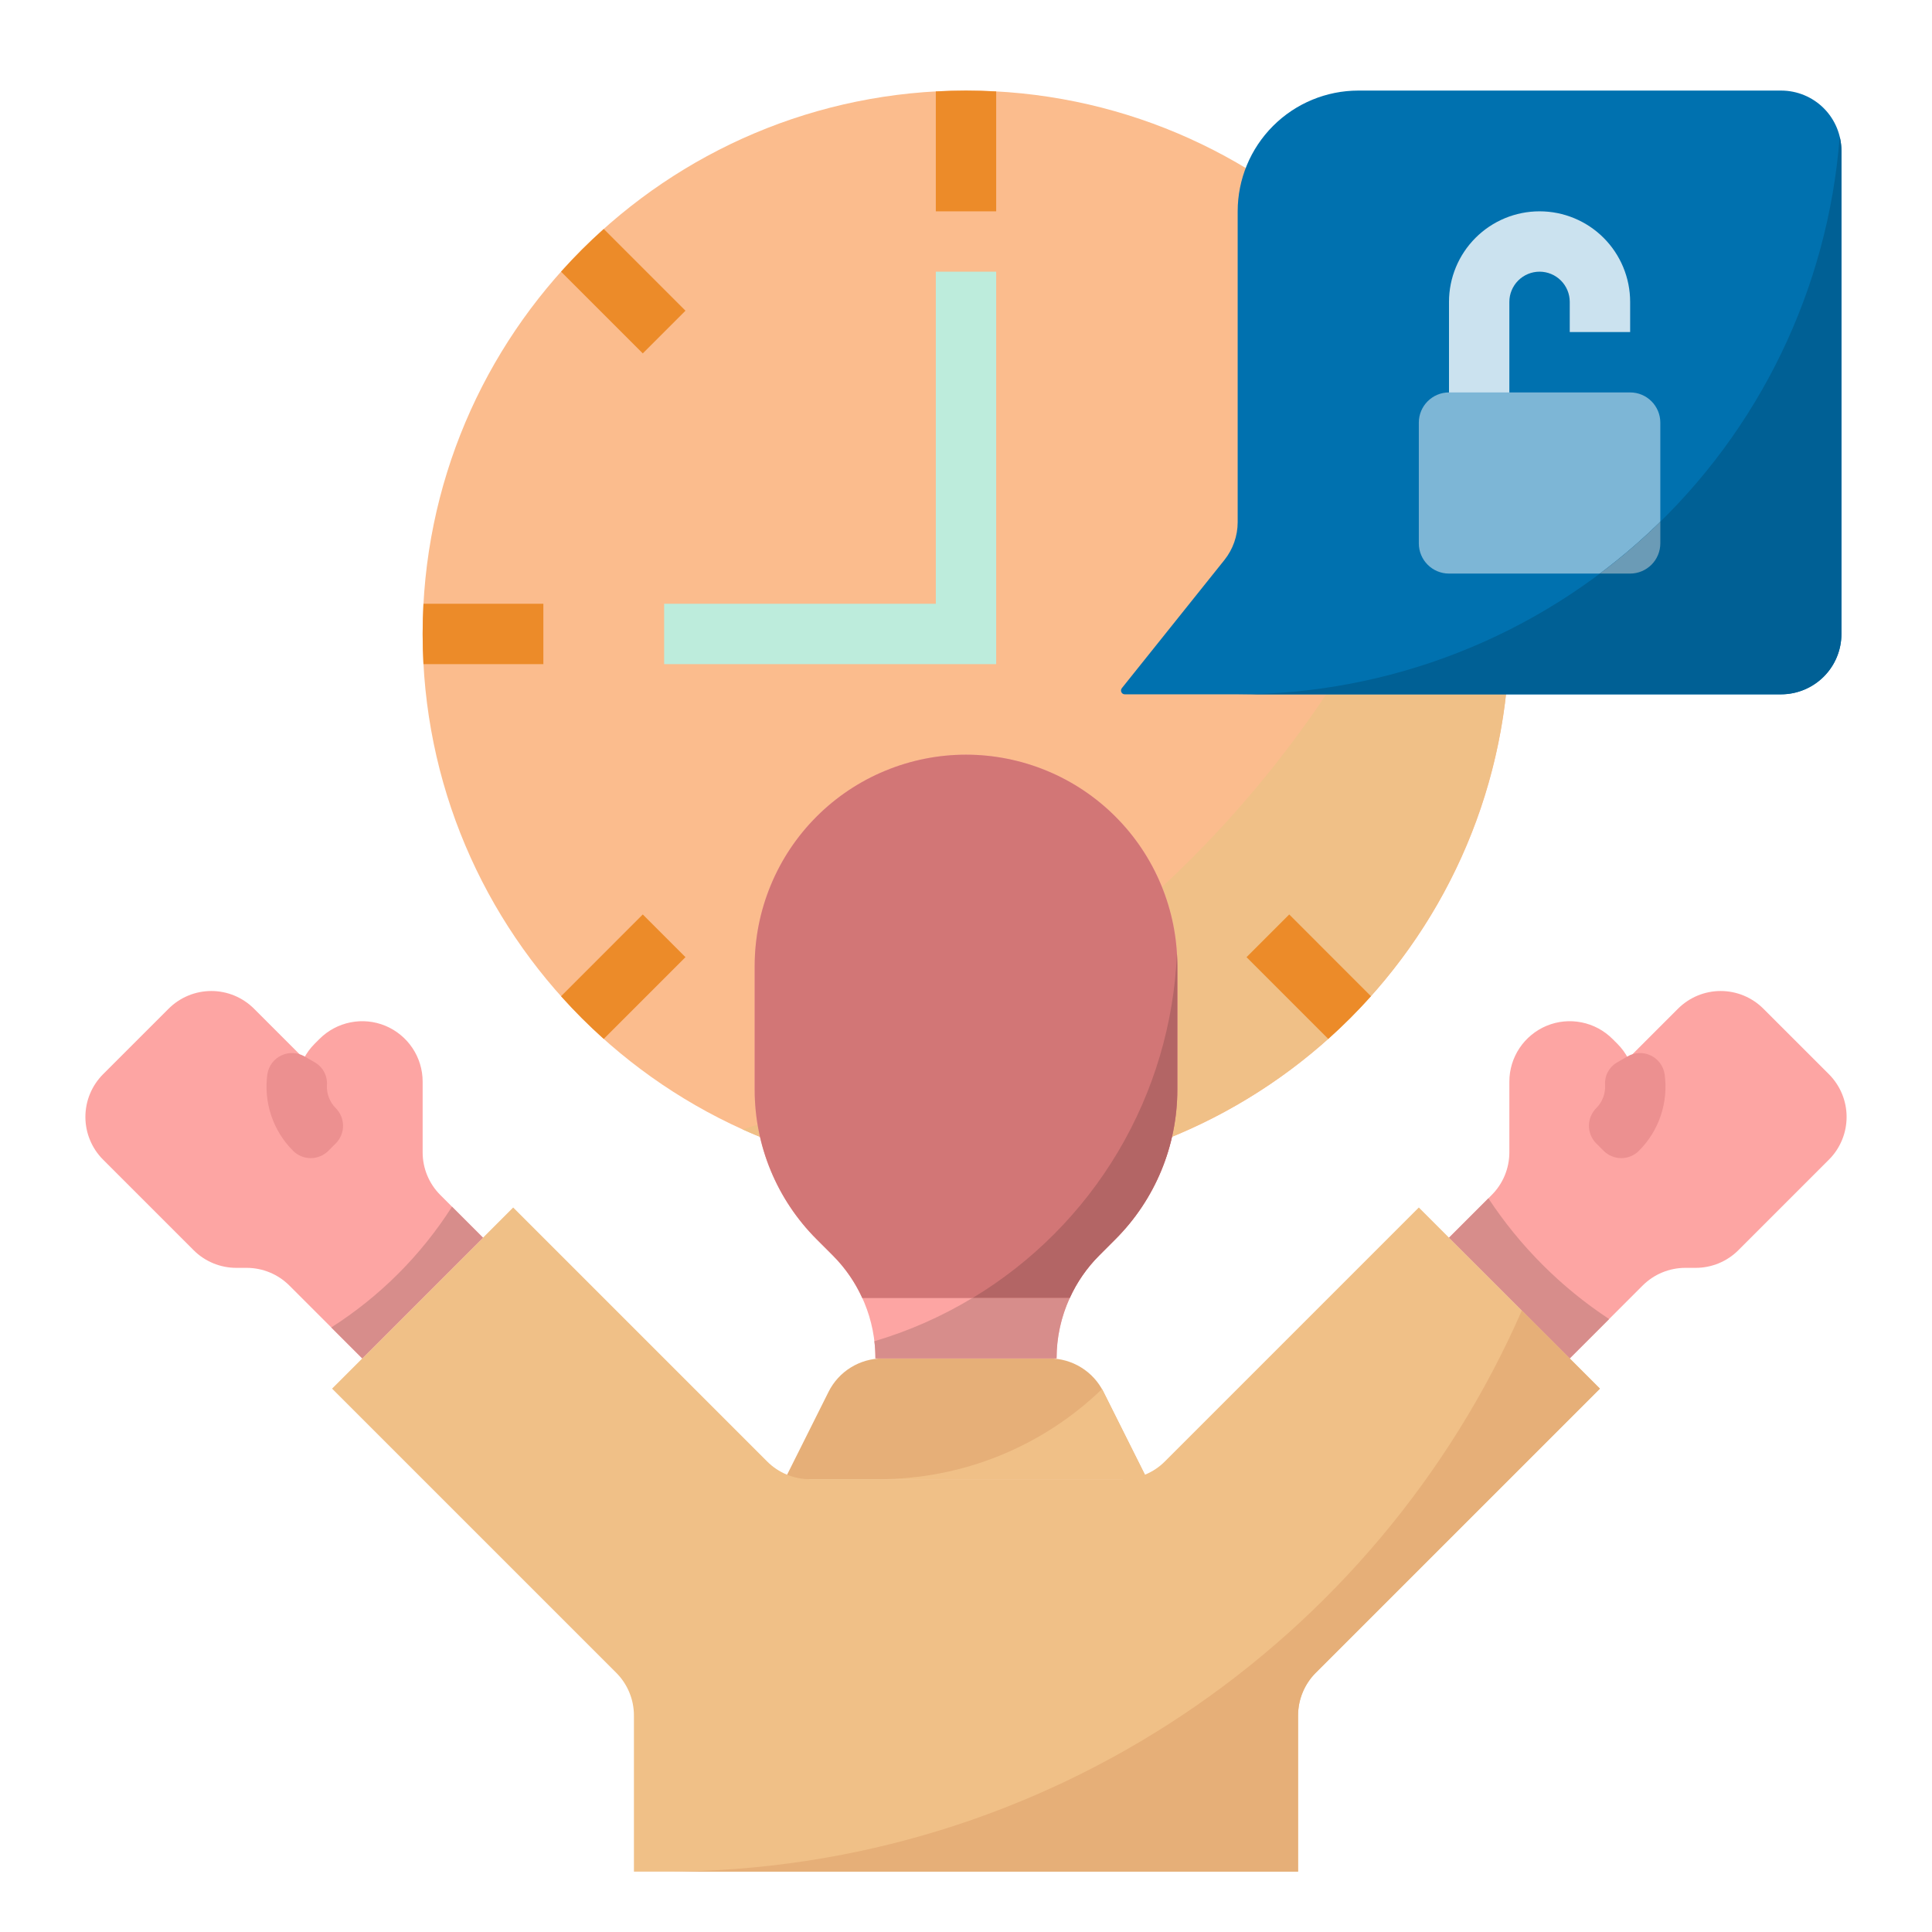 <svg width="50" height="50" viewBox="0 0 50 50" fill="none" xmlns="http://www.w3.org/2000/svg">
<path d="M28.557 36.02C28.427 35.76 28.228 35.542 27.981 35.39C27.734 35.237 27.45 35.156 27.159 35.156H22.841C22.55 35.156 22.266 35.237 22.019 35.39C21.772 35.542 21.573 35.76 21.443 36.02L20.312 38.281H29.688L28.557 36.02Z" fill="#E6AF78"/>
<path d="M22.739 38.281H29.688L28.521 35.948C26.969 37.447 24.896 38.284 22.739 38.281Z" fill="#F0C087"/>
<path d="M25 30.469C32.767 30.469 39.062 24.173 39.062 16.406C39.062 8.64 32.767 2.344 25 2.344C17.233 2.344 10.938 8.64 10.938 16.406C10.938 24.173 17.233 30.469 25 30.469Z" fill="#FBBC8D"/>
<path d="M19.218 29.229C21.822 30.401 24.72 30.753 27.529 30.238C30.337 29.724 32.923 28.367 34.942 26.348C36.961 24.329 38.318 21.744 38.832 18.935C39.347 16.127 38.995 13.228 37.823 10.625C36.468 15.005 34.066 18.989 30.824 22.231C27.582 25.473 23.599 27.875 19.218 29.229Z" fill="#F0C087"/>
<path d="M33.365 23.666L32.26 24.771L34.375 26.887C34.764 26.539 35.133 26.17 35.48 25.782L33.365 23.666Z" fill="#EC8B29"/>
<path d="M25.781 2.366C25.523 2.352 25.262 2.344 25 2.344C24.738 2.344 24.477 2.352 24.219 2.366V5.469H25.781V2.366Z" fill="#EC8B29"/>
<path d="M14.52 7.031L16.635 9.146L17.74 8.041L15.625 5.926C15.236 6.274 14.867 6.643 14.52 7.031Z" fill="#EC8B29"/>
<path d="M10.959 17.188H14.062V15.625H10.959C10.945 15.884 10.938 16.144 10.938 16.406C10.938 16.669 10.945 16.929 10.959 17.188Z" fill="#EC8B29"/>
<path d="M14.52 25.782C14.867 26.17 15.236 26.539 15.625 26.887L17.74 24.771L16.635 23.666L14.52 25.782Z" fill="#EC8B29"/>
<path d="M29.109 17.969H46.094C46.508 17.969 46.906 17.804 47.199 17.511C47.492 17.218 47.656 16.821 47.656 16.406V3.906C47.656 3.492 47.492 3.094 47.199 2.801C46.906 2.508 46.508 2.344 46.094 2.344H35.156C34.328 2.344 33.533 2.673 32.947 3.259C32.361 3.845 32.031 4.64 32.031 5.469V13.514C32.031 13.869 31.91 14.213 31.689 14.491L29.033 17.81C29.022 17.825 29.015 17.842 29.012 17.86C29.01 17.878 29.014 17.897 29.021 17.913C29.029 17.93 29.042 17.944 29.057 17.954C29.073 17.964 29.091 17.969 29.109 17.969Z" fill="#0071AF"/>
<path d="M47.333 27.801L45.636 26.105C45.491 25.96 45.319 25.845 45.129 25.766C44.94 25.688 44.736 25.647 44.531 25.647C44.326 25.647 44.123 25.688 43.933 25.766C43.744 25.845 43.572 25.96 43.426 26.105L42.137 27.394C42.065 27.256 41.973 27.13 41.864 27.02L41.73 26.886C41.511 26.668 41.233 26.519 40.93 26.459C40.627 26.398 40.313 26.429 40.027 26.547C39.742 26.666 39.498 26.866 39.326 27.123C39.154 27.38 39.062 27.682 39.062 27.991V29.822C39.062 30.236 38.898 30.633 38.605 30.926L37.5 32.031L40.625 35.156L42.511 33.27C42.656 33.125 42.828 33.01 43.018 32.931C43.208 32.853 43.411 32.812 43.616 32.812H43.884C44.298 32.812 44.696 32.648 44.989 32.355L47.333 30.011C47.478 29.866 47.593 29.694 47.671 29.504C47.75 29.315 47.79 29.111 47.79 28.906C47.79 28.701 47.75 28.498 47.671 28.308C47.593 28.119 47.478 27.947 47.333 27.801Z" fill="#FDA5A3"/>
<path d="M25 19.531H25C24.282 19.531 23.571 19.673 22.907 19.948C22.244 20.222 21.641 20.625 21.133 21.133C20.625 21.641 20.222 22.244 19.948 22.907C19.673 23.571 19.531 24.282 19.531 25V28.203C19.531 29.654 20.107 31.045 21.133 32.071L21.551 32.489C21.902 32.839 22.18 33.255 22.369 33.713C22.559 34.17 22.656 34.661 22.656 35.156H27.344C27.344 34.661 27.441 34.17 27.631 33.713C27.82 33.255 28.098 32.839 28.449 32.489L28.867 32.071C29.893 31.045 30.469 29.654 30.469 28.203V25C30.469 24.282 30.327 23.571 30.052 22.907C29.778 22.244 29.375 21.641 28.867 21.133C28.359 20.625 27.756 20.222 27.093 19.948C26.429 19.673 25.718 19.531 25 19.531Z" fill="#FDA5A3"/>
<path d="M36.719 31.25L30.145 37.824C29.852 38.117 29.455 38.281 29.04 38.281H20.96C20.545 38.281 20.148 38.117 19.855 37.824L13.281 31.25L8.594 35.938L15.949 43.292C16.094 43.437 16.209 43.61 16.287 43.799C16.366 43.989 16.406 44.192 16.406 44.397V48.438H33.594V44.397C33.594 44.192 33.634 43.989 33.713 43.799C33.791 43.61 33.906 43.437 34.051 43.292L41.406 35.938L36.719 31.25Z" fill="#F0C087"/>
<path d="M25.781 17.188H17.188V15.625H24.219V7.031H25.781V17.188Z" fill="#BDECDC"/>
<path d="M39.062 13.281H37.5V7.812C37.5 7.191 37.747 6.595 38.187 6.155C38.626 5.716 39.222 5.469 39.844 5.469C40.465 5.469 41.062 5.716 41.501 6.155C41.941 6.595 42.188 7.191 42.188 7.812V8.594H40.625V7.812C40.625 7.605 40.543 7.407 40.396 7.26C40.25 7.114 40.051 7.031 39.844 7.031C39.636 7.031 39.438 7.114 39.291 7.26C39.145 7.407 39.062 7.605 39.062 7.812V13.281Z" fill="#CBE2EF"/>
<path d="M41.501 29.782L41.312 29.593C41.19 29.471 41.122 29.307 41.122 29.135C41.122 28.963 41.19 28.799 41.312 28.677C41.389 28.6 41.449 28.507 41.489 28.404C41.528 28.302 41.545 28.193 41.539 28.083C41.531 27.968 41.553 27.853 41.606 27.751C41.659 27.648 41.739 27.562 41.837 27.503L42.117 27.341C42.208 27.288 42.31 27.258 42.414 27.253C42.519 27.248 42.623 27.269 42.718 27.314C42.813 27.359 42.896 27.426 42.959 27.51C43.022 27.594 43.063 27.692 43.08 27.796C43.13 28.155 43.097 28.522 42.982 28.867C42.867 29.212 42.673 29.525 42.416 29.782C42.295 29.904 42.13 29.972 41.959 29.972C41.787 29.972 41.622 29.904 41.501 29.782Z" fill="#EC9090"/>
<path d="M11.395 30.926C11.102 30.633 10.938 30.236 10.938 29.822V27.991C10.938 27.682 10.846 27.38 10.674 27.123C10.502 26.866 10.258 26.666 9.973 26.547C9.687 26.429 9.373 26.398 9.07 26.459C8.767 26.519 8.489 26.668 8.27 26.886L8.136 27.02C8.027 27.13 7.935 27.256 7.863 27.394L6.574 26.105C6.429 25.96 6.256 25.845 6.067 25.766C5.877 25.688 5.674 25.647 5.469 25.647C5.264 25.647 5.06 25.688 4.871 25.766C4.681 25.845 4.509 25.96 4.364 26.105L2.667 27.801C2.522 27.947 2.407 28.119 2.329 28.308C2.25 28.498 2.21 28.701 2.21 28.906C2.21 29.111 2.25 29.315 2.329 29.504C2.407 29.694 2.522 29.866 2.667 30.011L5.011 32.355C5.304 32.648 5.702 32.812 6.116 32.812H6.384C6.589 32.812 6.792 32.853 6.982 32.931C7.172 33.01 7.344 33.125 7.489 33.27L9.375 35.156L12.5 32.031L11.395 30.926Z" fill="#FDA5A3"/>
<path d="M19.531 25V28.203C19.531 29.654 20.107 31.045 21.133 32.071L21.551 32.489C21.87 32.808 22.13 33.183 22.316 33.594H27.684C27.87 33.183 28.13 32.808 28.449 32.489L28.867 32.071C29.893 31.045 30.469 29.654 30.469 28.203V25C30.469 24.282 30.327 23.571 30.052 22.907C29.778 22.244 29.375 21.641 28.867 21.133C28.359 20.625 27.756 20.222 27.093 19.948C26.429 19.673 25.718 19.531 25 19.531H25C24.282 19.531 23.571 19.673 22.907 19.948C22.244 20.222 21.641 20.625 21.133 21.133C20.625 21.641 20.222 22.244 19.948 22.907C19.673 23.571 19.531 24.282 19.531 25Z" fill="#D27676"/>
<path d="M8.499 29.782L8.688 29.593C8.81 29.471 8.878 29.307 8.878 29.135C8.878 28.963 8.81 28.799 8.688 28.677C8.611 28.6 8.551 28.507 8.511 28.404C8.472 28.302 8.455 28.193 8.461 28.083C8.47 27.968 8.446 27.853 8.394 27.751C8.341 27.648 8.261 27.562 8.163 27.503L7.883 27.341C7.793 27.288 7.69 27.258 7.586 27.253C7.481 27.248 7.377 27.269 7.282 27.314C7.187 27.359 7.104 27.426 7.041 27.51C6.978 27.594 6.937 27.692 6.92 27.796C6.87 28.155 6.903 28.522 7.018 28.867C7.133 29.212 7.327 29.525 7.584 29.782C7.705 29.904 7.87 29.972 8.041 29.972C8.213 29.972 8.378 29.904 8.499 29.782Z" fill="#EC9090"/>
<path d="M42.188 10.156H37.5C37.069 10.156 36.719 10.506 36.719 10.938V14.062C36.719 14.494 37.069 14.844 37.5 14.844H42.188C42.619 14.844 42.969 14.494 42.969 14.062V10.938C42.969 10.506 42.619 10.156 42.188 10.156Z" fill="#7DB6D6"/>
<path d="M32.031 17.969H46.094C46.508 17.969 46.906 17.804 47.199 17.511C47.492 17.218 47.656 16.821 47.656 16.406V3.906C47.656 3.783 47.641 3.659 47.611 3.539C47.31 7.465 45.537 11.132 42.649 13.807C39.76 16.482 35.968 17.969 32.031 17.969Z" fill="#006095"/>
<path d="M42.969 13.502C42.478 13.983 41.956 14.431 41.406 14.844H42.188C42.395 14.844 42.593 14.761 42.74 14.615C42.886 14.469 42.969 14.27 42.969 14.062V13.502Z" fill="#6B9BB6"/>
<path d="M25.167 33.594H27.684C27.87 33.183 28.13 32.808 28.449 32.489L28.867 32.07C29.893 31.045 30.469 29.654 30.469 28.203V25C30.469 24.892 30.465 24.784 30.459 24.677C30.383 26.485 29.861 28.246 28.937 29.803C28.014 31.359 26.718 32.661 25.167 33.594Z" fill="#B36565"/>
<path d="M25.163 33.594C24.369 34.072 23.518 34.448 22.629 34.711C22.647 34.858 22.656 35.007 22.656 35.156H27.344C27.344 34.617 27.46 34.084 27.684 33.594H25.163Z" fill="#D78D8B"/>
<path d="M38.519 31.012L37.5 32.031L40.625 35.156L41.644 34.137C40.401 33.318 39.338 32.255 38.519 31.012Z" fill="#D78D8B"/>
<path d="M8.573 34.354L9.375 35.156L12.5 32.031L11.698 31.229C10.897 32.486 9.83 33.553 8.573 34.354Z" fill="#D78D8B"/>
<path d="M17.188 48.438H33.594V44.397C33.594 44.192 33.634 43.989 33.713 43.799C33.791 43.61 33.906 43.437 34.051 43.292L41.406 35.938L39.385 33.916C35.645 42.464 27.115 48.438 17.188 48.438Z" fill="#E6AF78"/>
</svg>
